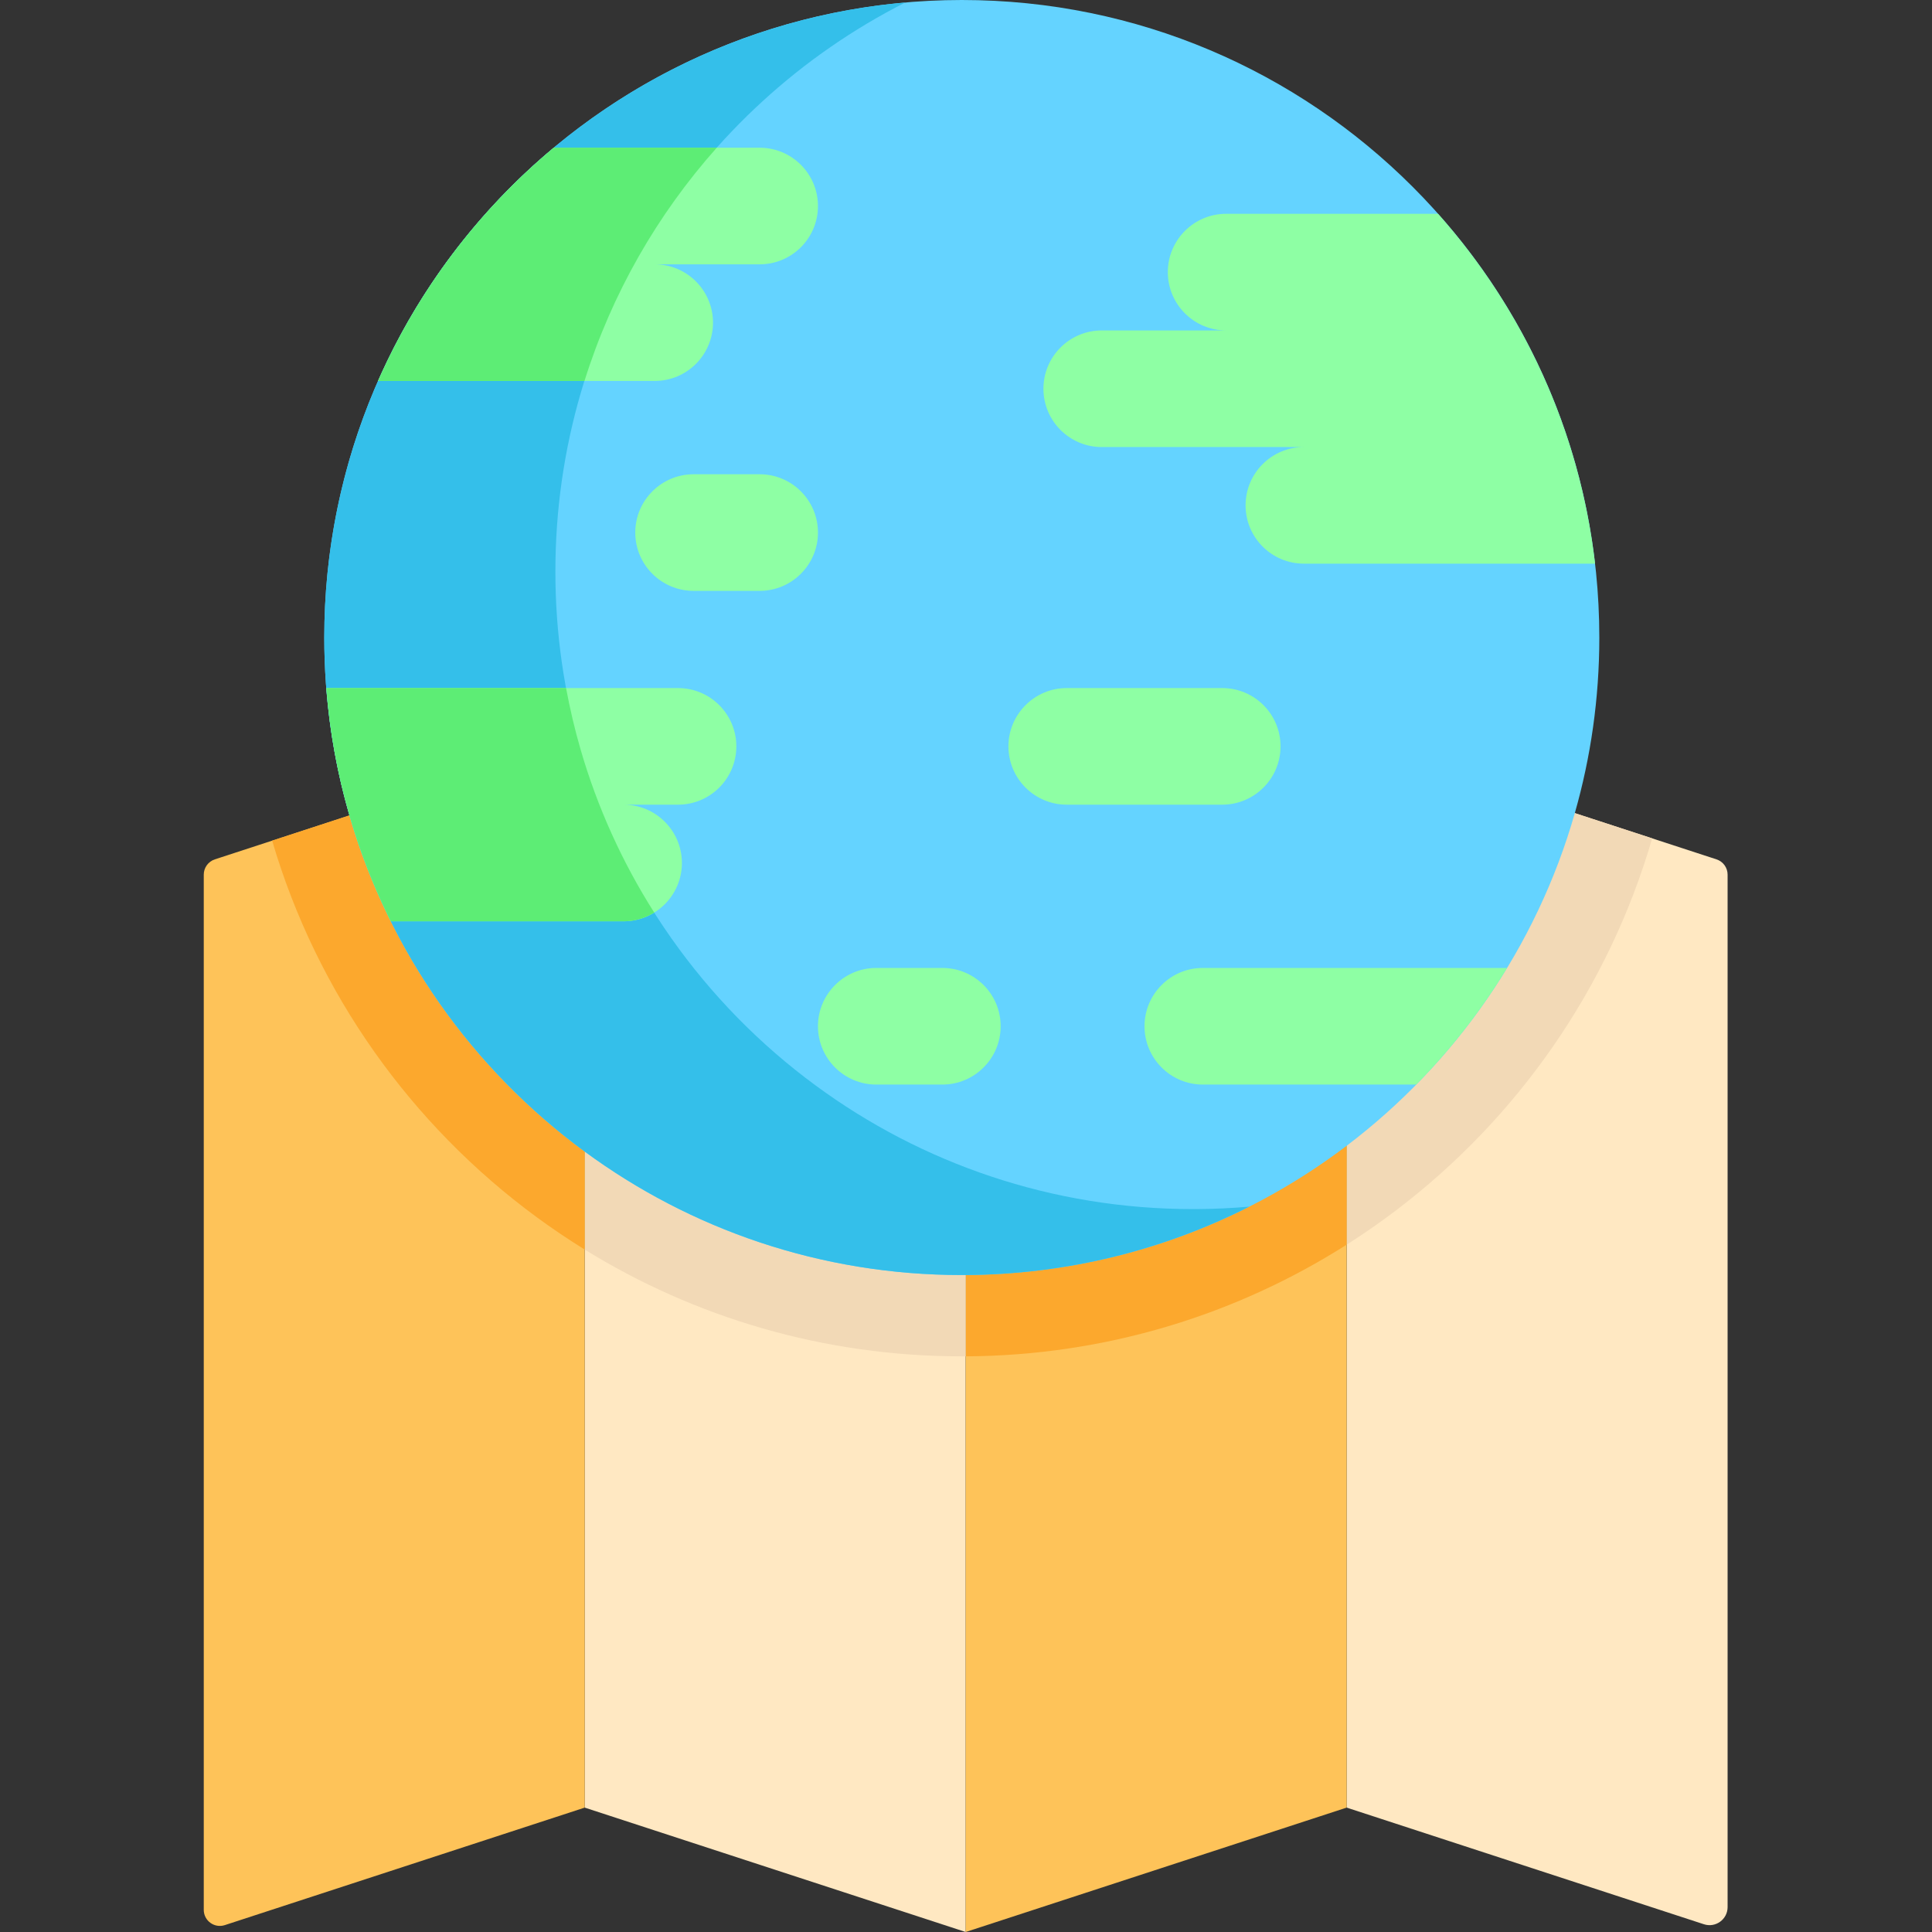 <svg height="512pt" viewBox="-54 0 512 512" width="512pt" xmlns="http://www.w3.org/2000/svg"><rect x="-54" y="0" width="512" height="512" fill="#333333" stroke="none"/><path d="m363.344 215.484-60.469.605v262.945l94.68 30.914c3.098 1.012 6.277-1.293 6.277-4.551v-273.605c0-1.844-1.188-3.48-2.941-4.051zm0 0" fill="#ffe8c2"/><path d="m200.887 322.445h1.027v189.555l-100.957-32.965v-189.309c27.98 20.574 62.531 32.719 99.93 32.719zm0 0" fill="#ffe8c2"/><path d="m302.875 289.223v189.812l-100.961 32.965v-188.523c37.91-.227 72.867-12.949 100.961-34.254zm0 0" fill="#fec359"/><path d="m38.609 216.09-35.672 11.648c-1.75.574-2.938 2.207-2.938 4.051v274.336c0 2.898 2.828 4.949 5.582 4.051l95.375-31.141v-262.945zm0 0" fill="#fec359"/><path d="m315.879 320.824c32.203-24.414 56.395-58.84 67.961-98.652l-20.496-6.688-60.469.605v113.766c4.461-2.836 8.805-5.848 13.004-9.031zm0 0" fill="#f2d9b6"/><path d="m201.914 359.445h.133c37.074-.223 71.641-11.051 100.828-29.59v-40.633c-28.094 21.305-63.051 34.027-100.961 34.254zm0 0" fill="#fca82d"/><path d="m100.957 289.727v41.422c29.047 17.941 63.273 28.297 99.93 28.297h1.027v-37c-.34 0-.688 0-1.027 0-37.398 0-71.949-12.145-99.93-32.719zm0 0" fill="#f2d9b6"/><path d="m18.121 222.781c11.906 40.504 36.898 75.387 70.094 99.773 4.125 3.031 8.375 5.895 12.742 8.594v-115.059h-62.348zm0 0" fill="#fca82d"/><path d="m369.836 168.949c0 16.145-2.266 31.75-6.492 46.535-10.176 35.59-31.727 66.375-60.469 88.16-28.094 21.305-63.051 34.027-100.961 34.254-.34 0-.688 0-1.027 0-37.398 0-71.949-12.145-99.93-32.719-29.605-21.746-51.859-52.91-62.348-89.09-4.344-14.957-6.672-30.781-6.672-47.141 0-93.305 75.645-168.949 168.949-168.949 93.301 0 168.949 75.645 168.949 168.949zm0 0" fill="#64d3ff"/><path d="m263.164 320.422c-.34 0-.691 0-1.031 0-37.395 0-71.945-12.145-99.926-32.719-29.609-21.746-51.859-52.91-62.348-89.09-4.348-14.957-6.676-30.781-6.676-47.141 0-65.875 37.711-122.941 92.719-150.805-86.285 7.586-153.965 80.027-153.965 168.281 0 16.359 2.328 32.184 6.672 47.141 10.488 36.18 32.742 67.344 62.348 89.09 27.98 20.574 62.531 32.719 99.93 32.719h1.027c27.031-.16 52.555-6.68 75.164-18.129-4.586.406-9.227.625-13.914.652zm0 0" fill="#34bfea"/><g fill="#8effa4"><path d="m264.758 256.516h80.641c-6.82 11.227-14.906 21.594-24.074 30.906h-56.566c-8.531 0-15.453-6.926-15.453-15.453 0-8.531 6.922-15.453 15.453-15.453zm0 0"/><path d="m327.102 56.66c22.5 25.262 37.531 57.32 41.609 92.715h-77.168c-8.531 0-15.453-6.922-15.453-15.453 0-8.527 6.922-15.449 15.453-15.449h-53.57c-8.531 0-15.453-6.926-15.453-15.453 0-8.531 6.922-15.453 15.453-15.453h32.965c-8.531 0-15.453-6.926-15.453-15.453 0-8.531 6.922-15.453 15.453-15.453zm0 0"/><path d="m269.906 182.344c8.531 0 15.453 6.922 15.453 15.449 0 4.266-1.73 8.129-4.531 10.922-2.793 2.801-6.656 4.531-10.922 4.531h-41.207c-8.527 0-15.453-6.922-15.453-15.453 0-4.262 1.73-8.125 4.535-10.918 2.789-2.801 6.652-4.531 10.918-4.531zm0 0"/><path d="m195.734 256.516c8.531 0 15.453 6.922 15.453 15.453 0 4.266-1.73 8.129-4.531 10.918-2.793 2.805-6.656 4.535-10.922 4.535h-17.512c-8.531 0-15.453-6.926-15.453-15.453 0-4.266 1.73-8.129 4.531-10.922 2.793-2.801 6.656-4.531 10.922-4.531zm0 0"/><path d="m147.316 125.684c8.531 0 15.453 6.922 15.453 15.453 0 4.262-1.73 8.125-4.535 10.918-2.789 2.801-6.652 4.531-10.918 4.531h-17.512c-8.531 0-15.453-6.922-15.453-15.449 0-4.266 1.73-8.129 4.531-10.922 2.793-2.801 6.656-4.531 10.922-4.531zm0 0"/><path d="m46.188 100.957h73.312c8.531 0 15.453-6.922 15.453-15.453 0-8.527-6.922-15.453-15.453-15.453h27.816c8.531 0 15.453-6.922 15.453-15.453 0-8.527-6.922-15.449-15.453-15.449h-54.566c-19.93 16.621-35.969 37.746-46.562 61.809zm0 0"/><path d="m125.684 182.344h-93.207c.914 11.617 2.984 22.91 6.133 33.746 2.828 9.75 6.516 19.129 10.961 28.062h61.688c8.531 0 15.453-6.922 15.453-15.453 0-8.527-6.922-15.453-15.453-15.453h14.426c8.527 0 15.453-6.922 15.453-15.453 0-8.527-6.926-15.449-15.453-15.449zm0 0"/></g><path d="m46.191 100.957h54.703c7.242-23.137 19.312-44.141 35.051-61.809h-43.184c-19.938 16.617-35.977 37.746-46.57 61.809zm0 0" fill="#5ded75"/><path d="m38.609 216.09c2.828 9.75 6.516 19.129 10.961 28.062h61.688c2.98 0 5.754-.859 8.113-2.32-8.414-13.266-15.035-27.781-19.512-43.219-1.543-5.316-2.82-10.75-3.844-16.27h-63.539c.914 11.617 2.984 22.91 6.133 33.746zm0 0" fill="#5ded75"/></svg>